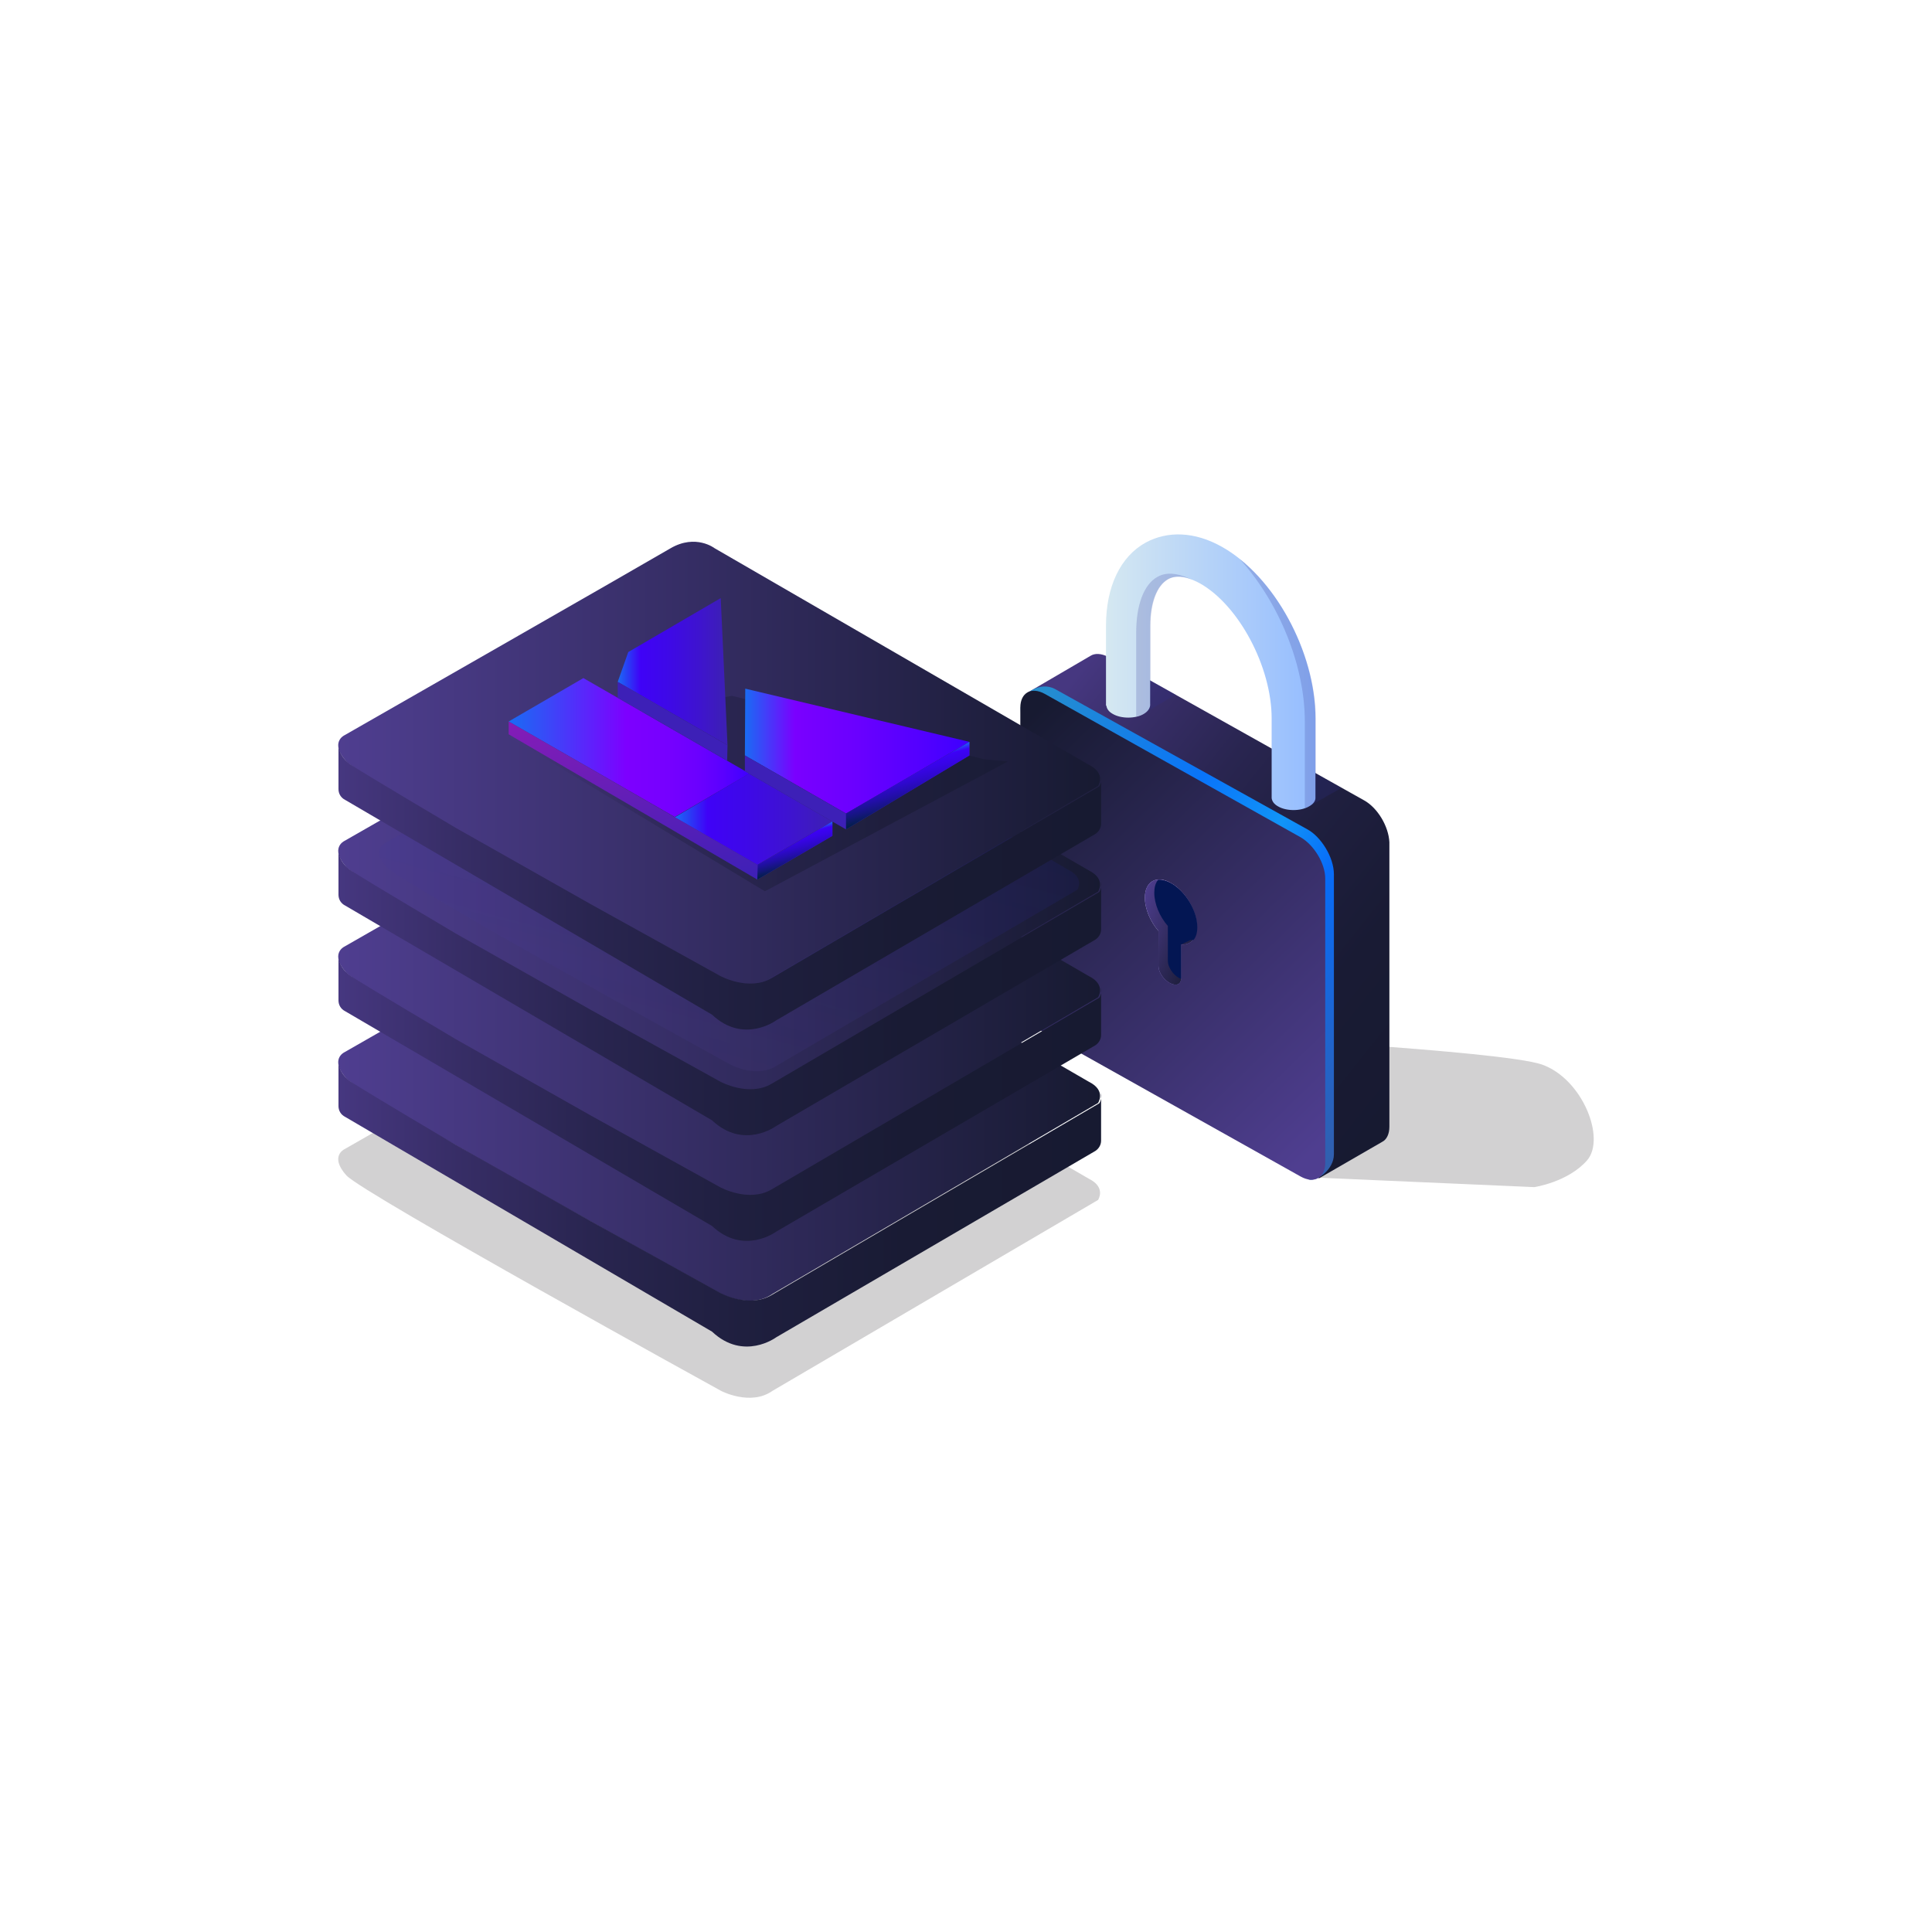 <svg version="1.1" id="Capa_1" xmlns="http://www.w3.org/2000/svg" x="0" y="0" viewBox="6 -6 512 512" style="enable-background:new 6 -6 512 512" xml:space="preserve"><style>.st1,.st5{opacity:.2;fill:#1e1a21}.st5{fill:#2e3191;enable-background:new}</style><linearGradient id="SVGID_1_" gradientUnits="userSpaceOnUse" x1="197.769" y1="451.297" x2="197.769" y2="451.297"><stop offset="0" style="stop-color:#196cf4"/><stop offset=".208" style="stop-color:#3f02f7"/><stop offset=".467" style="stop-color:#3e09e7"/><stop offset=".753" style="stop-color:#3e14ce"/><stop offset="1" style="stop-color:#3d20b2"/></linearGradient><path class="st1" d="m355.4 306.1 57.2 2.5s8.9-1.3 14-7.1c5-5.8-1.2-21.6-12-25.4-10.9-3.7-88.3-7.7-88.3-7.7l29.1 37.7z"/><linearGradient id="SVGID_2_" gradientUnits="userSpaceOnUse" x1="5.727" y1="504.446" x2="6.35" y2="503.725" gradientTransform="matrix(123.428 0 0 -179.065 -411.65 90496.219)"><stop offset="0" style="stop-color:#463780"/><stop offset=".143" style="stop-color:#382e68"/><stop offset=".331" style="stop-color:#292550"/><stop offset=".529" style="stop-color:#1f1f3f"/><stop offset=".743" style="stop-color:#191b34"/><stop offset="1" style="stop-color:#171a31"/></linearGradient><path d="m367.5 206.1-67.8-38c-1.9-1-3.6-1-4.7-.3l-16.6 9.7 3.2 2.7 11.7 8.4v58.6c0 3.9 2.9 8.8 6.5 10.9l56 31.4-1.3 14.1 1 2.7 16.8-9.7c1.2-.6 1.9-2.1 1.9-4v-75.4c-.2-4.2-3.1-9.1-6.7-11.1z" style="fill:url(#SVGID_2_)"/><linearGradient id="SVGID_3_" gradientUnits="userSpaceOnUse" x1="5.576" y1="504.367" x2="6.292" y2="503.603" gradientTransform="matrix(107.17 0 0 -168.649 -316.669 85236.688)"><stop offset="0" style="stop-color:#268ecd"/><stop offset=".364" style="stop-color:#0974f9"/><stop offset=".54" style="stop-color:#1195f7"/><stop offset=".67" style="stop-color:#076cf9"/><stop offset="1" style="stop-color:#325fac"/></linearGradient><path d="M278.7 254.6c0 3.9 2.9 8.8 6.5 10.9l67.7 41.1c2.2.5 6.6-2.7 6.6-6.7v-74.2c0-4.6-3.5-10-7-11.9l-66.9-37.2c-3.9-2.1-9.1 1-9.1 5.1l2.2 72.9z" style="fill:url(#SVGID_3_)"/><linearGradient id="SVGID_4_" gradientUnits="userSpaceOnUse" x1="6.156" y1="503.554" x2="5.66" y2="504.378" gradientTransform="matrix(104.176 0 0 -167.122 -298.705 84465.445)"><stop offset="0" style="stop-color:#4f3e90"/><stop offset="1" style="stop-color:#171a31"/></linearGradient><path d="M276.4 256.9c0 3.9 2.9 8.8 6.5 10.9l67.8 38c3.6 2 6.5.3 6.5-3.6v-75.4c0-3.9-2.9-8.8-6.5-10.9l-67.8-38c-3.6-2-6.5-.3-6.5 3.6v75.4z" style="fill:url(#SVGID_4_)"/><path class="st5" d="m309 183.1 8.6-5-7.9-4.4-1.7 5.9 1 3.5zm43.9 24.6 8.6-4.9-7.9-4.5-1.7 5.9 1 3.5z"/><linearGradient id="SVGID_5_" gradientUnits="userSpaceOnUse" x1="5.21" y1="502.564" x2="5.985" y2="502.564" gradientTransform="matrix(71.661 0 0 -94.192 -74.309 47509.813)"><stop offset="0" style="stop-color:#d5e8f1"/><stop offset="1" style="stop-color:#94bcff"/></linearGradient><path d="M354.6 184.4c0-17.7-10.9-37.7-24.8-45.5-7.1-4-14.3-4.3-20.2-1.1-6.7 3.7-10.5 11.7-10.5 22V181h.1c.1.8.6 1.6 1.7 2.2 2.2 1.3 6 1.3 8.2 0 1.2-.7 1.8-1.7 1.7-2.7v-20.7c0-6 1.7-10.6 4.7-12.3 2.7-1.5 6.1-.2 8.5 1.1 10.3 5.8 19 22.1 19 35.8v21.1c.1.8.6 1.6 1.7 2.2 2.2 1.3 6 1.3 8.2 0 1.1-.6 1.7-1.4 1.7-2.2v-21.1c.1 0 0 0 0 0z" style="fill:url(#SVGID_5_)"/><path class="st5" d="M334.6 142.2c10.2 11.3 17.2 27.9 17.2 43.1v22.9c.4-.2.8-.3 1.2-.5 1.1-.6 1.7-1.4 1.7-2.2v-21.2c-.1-15.5-8.6-32.9-20.1-42.1zm-21.9 4.7c-3.6 2-5.6 7.5-5.6 14.8v22.2c.7-.2 1.5-.4 2.1-.7 1.2-.7 1.8-1.7 1.7-2.7v-20.7c0-6 1.7-10.6 4.7-12.3 2-1.1 4.4-.7 6.5.2-2.9-1.4-6.5-2.5-9.4-.8z"/><linearGradient id="SVGID_6_" gradientUnits="userSpaceOnUse" x1="2.652" y1="498.714" x2="3.429" y2="498.067" gradientTransform="matrix(17.861 0 0 -35.995 261.861 18179.678)"><stop offset=".051" style="stop-color:#beb3ed"/><stop offset=".181" style="stop-color:#e4e0ff"/><stop offset=".375" style="stop-color:#ded5f9"/><stop offset=".436" style="stop-color:#ded5f9"/><stop offset=".485" style="stop-color:#a89ae4"/><stop offset=".708" style="stop-color:#957edc"/><stop offset="1" style="stop-color:#6e70c5"/></linearGradient><path d="M316.3 228c-3.8-2.2-6.9-.4-6.9 3.9 0 3 1.5 6.4 3.6 8.8v9.3c0 1.6 1.3 3.6 3 4.5 1.7.9 3 .4 3-1.2v-9c2.5.2 4.2-1.5 4.2-4.7 0-4.3-3.1-9.5-6.9-11.6z" style="fill:url(#SVGID_6_)"/><linearGradient id="SVGID_7_" gradientUnits="userSpaceOnUse" x1="2.652" y1="498.714" x2="3.429" y2="498.067" gradientTransform="matrix(17.861 0 0 -35.995 261.861 18179.678)"><stop offset="0" style="stop-color:#4f3e90"/><stop offset="1" style="stop-color:#171a31"/></linearGradient><path d="M316.3 228c-3.8-2.2-6.9-.4-6.9 3.9 0 3 1.5 6.4 3.6 8.8v9.3c0 1.6 1.3 3.6 3 4.5 1.7.9 3 .4 3-1.2v-9c2.5.2 4.2-1.5 4.2-4.7 0-4.3-3.1-9.5-6.9-11.6z" style="fill:url(#SVGID_7_)"/><path d="M319 244.3v9.1l-.5-.2c-1.7-.9-3-3-3-4.5v-9.3c-2.2-2.5-3.6-5.9-3.6-8.8 0-1.4.3-2.6 1-3.4 1-.1 2.2.2 3.5.9 3.8 2.2 6.9 7.3 6.9 11.6 0 1.4-.3 2.6-1 3.4h-.8l-2.5 1.2z" style="fill:#031653"/><path class="st1" d="M97.2 298.6s-3.9 1.9.6 6.9c4.5 4.9 99.3 57.1 99.3 57.1s7.8 4.1 13.6 0L297 312s2.2-3.3-2.4-5.6L195.5 249s-5-3.9-11.7 0c-6.7 3.9-86.6 49.6-86.6 49.6z"/><linearGradient id="SVGID_8_" gradientUnits="userSpaceOnUse" x1="95.656" y1="280.172" x2="297.615" y2="280.172"><stop offset="0" style="stop-color:#4f3e90"/><stop offset="1" style="stop-color:#171a31"/></linearGradient><path d="M97.2 272.9s-3.9 1.9.6 6.9c4.5 4.9 99.3 57.1 99.3 57.1s7.8 4.1 13.6 0l86.3-50.6s2.2-3.3-2.4-5.6l-99.2-57.4s-5-3.9-11.7 0c-6.6 3.9-86.5 49.6-86.5 49.6z" style="fill:url(#SVGID_8_)"/><linearGradient id="SVGID_9_" gradientUnits="userSpaceOnUse" x1="95.656" y1="313.068" x2="297.66" y2="313.068"><stop offset="0" style="stop-color:#463780"/><stop offset=".143" style="stop-color:#382e68"/><stop offset=".331" style="stop-color:#292550"/><stop offset=".529" style="stop-color:#1f1f3f"/><stop offset=".743" style="stop-color:#191b34"/><stop offset="1" style="stop-color:#171a31"/></linearGradient><path d="M95.7 287.1v-11.8s-.1 3.2 3.5 5.5c3.6 2.4 27.6 16.6 27.6 16.6l35.9 20.3 34.1 18.9s7.6 4.2 13.7.6 86.8-50.8 86.8-50.8.8-1 .5-2.8v12.7c0 1.1-.6 2.1-1.5 2.7l-84.6 49.4s-8.6 6.4-17-1.5L97.5 290c-1.2-.6-1.8-1.7-1.8-2.9z" style="fill:url(#SVGID_9_)"/><linearGradient id="SVGID_10_" gradientUnits="userSpaceOnUse" x1="95.656" y1="252.173" x2="297.615" y2="252.173"><stop offset="0" style="stop-color:#4f3e90"/><stop offset="1" style="stop-color:#171a31"/></linearGradient><path d="M97.2 244.9s-3.9 1.9.6 6.9c4.5 4.9 99.3 57.1 99.3 57.1s7.8 4.1 13.6 0l86.3-50.6s2.2-3.3-2.4-5.6l-99.2-57.4s-5-3.9-11.7 0c-6.6 3.9-86.5 49.6-86.5 49.6z" style="fill:url(#SVGID_10_)"/><linearGradient id="SVGID_11_" gradientUnits="userSpaceOnUse" x1="95.656" y1="285.069" x2="297.66" y2="285.069"><stop offset="0" style="stop-color:#463780"/><stop offset=".143" style="stop-color:#382e68"/><stop offset=".331" style="stop-color:#292550"/><stop offset=".529" style="stop-color:#1f1f3f"/><stop offset=".743" style="stop-color:#191b34"/><stop offset="1" style="stop-color:#171a31"/></linearGradient><path d="M95.7 259.1v-11.8s-.1 3.2 3.5 5.5c3.6 2.4 27.6 16.6 27.6 16.6l35.9 20.3 34.1 18.9s7.6 4.2 13.7.6 86.8-50.8 86.8-50.8.8-1 .5-2.8v12.7c0 1.1-.6 2.1-1.5 2.7l-84.6 49.4s-8.6 6.4-17-1.5L97.5 262c-1.2-.6-1.8-1.7-1.8-2.9z" style="fill:url(#SVGID_11_)"/><linearGradient id="SVGID_12_" gradientUnits="userSpaceOnUse" x1="95.656" y1="224.173" x2="297.615" y2="224.173"><stop offset="0" style="stop-color:#4f3e90"/><stop offset="1" style="stop-color:#171a31"/></linearGradient><path d="M97.2 216.9s-3.9 1.9.6 6.9c4.5 4.9 99.3 57.1 99.3 57.1s7.8 4.1 13.6 0l86.3-50.6s2.2-3.3-2.4-5.6l-99.2-57.4s-5-3.9-11.7 0c-6.6 3.9-86.5 49.6-86.5 49.6z" style="fill:url(#SVGID_12_)"/><linearGradient id="SVGID_13_" gradientUnits="userSpaceOnUse" x1="95.656" y1="257.07" x2="297.66" y2="257.07"><stop offset="0" style="stop-color:#463780"/><stop offset=".143" style="stop-color:#382e68"/><stop offset=".331" style="stop-color:#292550"/><stop offset=".529" style="stop-color:#1f1f3f"/><stop offset=".743" style="stop-color:#191b34"/><stop offset="1" style="stop-color:#171a31"/></linearGradient><path d="M95.7 231.1v-11.8s-.1 3.2 3.5 5.5c3.6 2.4 27.6 16.6 27.6 16.6l35.9 20.3 34.1 18.9s7.6 4.2 13.7.6 86.8-50.8 86.8-50.8.8-1 .5-2.8v12.7c0 1.1-.6 2.1-1.5 2.7l-84.6 49.4s-8.6 6.4-17-1.5L97.5 234c-1.2-.6-1.8-1.7-1.8-2.9z" style="fill:url(#SVGID_13_)"/><linearGradient id="SVGID_14_" gradientUnits="userSpaceOnUse" x1="186.123" y1="272.957" x2="212.305" y2="175.243"><stop offset="0" style="stop-color:#4f3e90;stop-opacity:.6"/><stop offset="1" style="stop-color:#171abf;stop-opacity:.4"/></linearGradient><path d="M107.9 217.5s-3.6 1.8.6 6.3 91.2 52.4 91.2 52.4 7.1 3.8 12.5 0l79.3-46.4s2-3-2.2-5.2L198.2 172s-4.6-3.6-10.7 0c-6.2 3.6-79.6 45.5-79.6 45.5z" style="opacity:.25;fill:url(#SVGID_14_)"/><linearGradient id="SVGID_15_" gradientUnits="userSpaceOnUse" x1="95.656" y1="196.174" x2="297.615" y2="196.174"><stop offset="0" style="stop-color:#4f3e90"/><stop offset="1" style="stop-color:#171a31"/></linearGradient><path d="M97.2 188.9s-3.9 1.9.6 6.9c4.5 4.9 99.3 57.1 99.3 57.1s7.8 4.1 13.6 0l86.3-50.6s2.2-3.3-2.4-5.6l-99.2-57.4s-5-3.9-11.7 0c-6.6 3.9-86.5 49.6-86.5 49.6z" style="fill:url(#SVGID_15_)"/><linearGradient id="SVGID_16_" gradientUnits="userSpaceOnUse" x1="95.656" y1="229.07" x2="297.66" y2="229.07"><stop offset="0" style="stop-color:#463780"/><stop offset=".143" style="stop-color:#382e68"/><stop offset=".331" style="stop-color:#292550"/><stop offset=".529" style="stop-color:#1f1f3f"/><stop offset=".743" style="stop-color:#191b34"/><stop offset="1" style="stop-color:#171a31"/></linearGradient><path d="M95.7 203.1v-11.8s-.1 3.2 3.5 5.5c3.6 2.4 27.6 16.6 27.6 16.6l35.9 20.3 34.1 18.9s7.6 4.2 13.7.6 86.8-50.8 86.8-50.8.8-1 .5-2.8v12.7c0 1.1-.6 2.1-1.5 2.7l-84.6 49.4s-8.6 6.4-17-1.5L97.5 206c-1.2-.6-1.8-1.7-1.8-2.9z" style="fill:url(#SVGID_16_)"/><linearGradient id="SVGID_17_" gradientUnits="userSpaceOnUse" x1="140.835" y1="204.304" x2="273.111" y2="204.304"><stop offset="0" style="stop-color:#463780"/><stop offset=".143" style="stop-color:#382e68"/><stop offset=".331" style="stop-color:#292550"/><stop offset=".529" style="stop-color:#1f1f3f"/><stop offset=".743" style="stop-color:#191b34"/><stop offset="1" style="stop-color:#171a31"/></linearGradient><path style="opacity:.6;fill:url(#SVGID_17_)" d="m140.8 189.2 67.9 41 64.4-34.4-6.4-.6-66.7-16.8z"/><linearGradient id="SVGID_18_" gradientUnits="userSpaceOnUse" x1="140.835" y1="192.107" x2="204.567" y2="192.107"><stop offset="0" style="stop-color:#196CF4"/><stop offset=".489" style="stop-color:#7d00ff"/><stop offset=".665" style="stop-color:#7600ff"/><stop offset=".79" style="stop-color:#6b00ff"/><stop offset=".892" style="stop-color:#5a00ff"/><stop offset=".978" style="stop-color:#40f"/><stop offset="1" style="stop-color:#3d00ff"/></linearGradient><path style="fill:url(#SVGID_18_)" d="m140.8 185.2 19.8-11.5 44 25.3-19.8 11.5z"/><linearGradient id="SVGID_19_" gradientUnits="userSpaceOnUse" x1="184.789" y1="211.138" x2="226.571" y2="211.138"><stop offset="0" style="stop-color:#196cf4"/><stop offset=".208" style="stop-color:#3f02f7"/><stop offset=".467" style="stop-color:#3e09e7"/><stop offset=".753" style="stop-color:#3e14ce"/><stop offset="1" style="stop-color:#3d20b2"/></linearGradient><path style="fill:url(#SVGID_19_)" d="M226.6 211.7 204.5 199l-19.7 11.6 21.9 12.6z"/><linearGradient id="SVGID_20_" gradientUnits="userSpaceOnUse" x1="177.1" y1="175.464" x2="191.982" y2="231.006"><stop offset="0" style="stop-color:#851cb7"/><stop offset="1" style="stop-color:#3d20b7"/></linearGradient><path style="fill:url(#SVGID_20_)" d="M140.8 185.2v3.4l65.9 38.5 19.9-11.6v-3.8l-19.8 11.5z"/><linearGradient id="SVGID_21_" gradientUnits="userSpaceOnUse" x1="169.658" y1="171.991" x2="198.751" y2="171.991"><stop offset="0" style="stop-color:#196cf4"/><stop offset=".208" style="stop-color:#3f02f7"/><stop offset=".467" style="stop-color:#3e09e7"/><stop offset=".753" style="stop-color:#3e14ce"/><stop offset="1" style="stop-color:#3d20b2"/></linearGradient><path style="fill:url(#SVGID_21_)" d="m169.7 174.7 2.8-7.9 24.5-14.3 1.8 39z"/><linearGradient id="SVGID_22_" gradientUnits="userSpaceOnUse" x1="203.419" y1="193.095" x2="262.876" y2="193.095"><stop offset="0" style="stop-color:#196CF4"/><stop offset=".222" style="stop-color:#7a00ff"/><stop offset=".5" style="stop-color:#6a00ff"/><stop offset=".806" style="stop-color:#5100ff"/><stop offset="1" style="stop-color:#3d00ff"/></linearGradient><path style="fill:url(#SVGID_22_)" d="m203.4 194.2.1-17.7 59.4 14.1-32.7 19z"/><path d="m203.4 194.2 26.8 15.4 32.7-19v3.6l-32.7 19.6-26.8-15.4zm-33.7-19.5v4.2l29 16.7.1-4.1z" style="fill:#3d20b7"/><linearGradient id="SVGID_23_" gradientUnits="userSpaceOnUse" x1="215.376" y1="214.737" x2="217.876" y2="224.068"><stop offset="0" style="stop-color:#196cf4"/><stop offset=".12" style="stop-color:#3d01f7"/><stop offset=".27" style="stop-color:#3804e7"/><stop offset=".436" style="stop-color:#2f08ce"/><stop offset=".614" style="stop-color:#230eaa"/><stop offset=".8" style="stop-color:#14167c"/><stop offset=".992" style="stop-color:#012045"/><stop offset="1" style="stop-color:#002043"/></linearGradient><path style="fill:url(#SVGID_23_)" d="m206.8 223.2-.1 3.9 19.9-11.6v-3.8z"/><linearGradient id="SVGID_24_" gradientUnits="userSpaceOnUse" x1="244.711" y1="195.447" x2="248.324" y2="208.93"><stop offset="0" style="stop-color:#196cf4"/><stop offset=".12" style="stop-color:#3d01f7"/><stop offset=".27" style="stop-color:#3804e7"/><stop offset=".436" style="stop-color:#2f08ce"/><stop offset=".614" style="stop-color:#230eaa"/><stop offset=".8" style="stop-color:#14167c"/><stop offset=".992" style="stop-color:#012045"/><stop offset="1" style="stop-color:#002043"/></linearGradient><path style="fill:url(#SVGID_24_)" d="M230.2 209.6v4.2l32.7-19.6v-3.6z"/></svg>